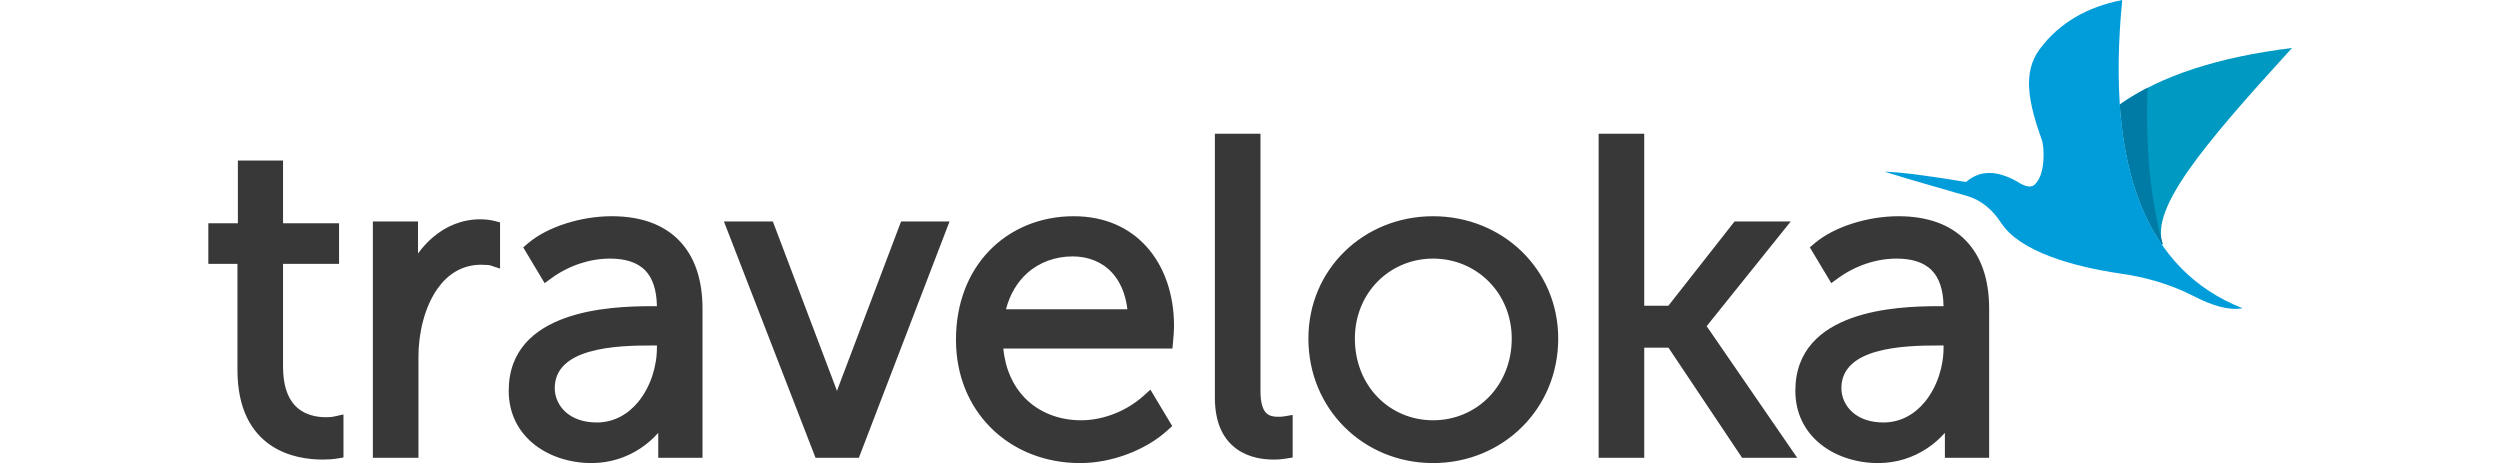 <?xml version="1.0" encoding="UTF-8" standalone="no"?>
<!-- Created with Inkscape (http://www.inkscape.org/) -->

<svg
   xmlns:dc="http://purl.org/dc/elements/1.1/"
   xmlns:cc="http://creativecommons.org/ns#"
   xmlns:rdf="http://www.w3.org/1999/02/22-rdf-syntax-ns#"
   xmlns:svg="http://www.w3.org/2000/svg"
   xmlns="http://www.w3.org/2000/svg"
   xmlns:sodipodi="http://sodipodi.sourceforge.net/DTD/sodipodi-0.dtd"
   xmlns:inkscape="http://www.inkscape.org/namespaces/inkscape"
 
   viewBox="0 0 1000 222.242"
   width="1200"
   id="svg4161"
   version="1.1"
   inkscape:version="0.91 r13725"
   sodipodi:docname="Traveloka 2014.svg">
  <defs
     id="defs4163" />
  <sodipodi:namedview
     id="base"
     pagecolor="#ffffff"
     bordercolor="#666666"
     borderopacity="1.0"
     inkscape:pageopacity="0.0"
     inkscape:pageshadow="2"
     inkscape:zoom="0.7"
     inkscape:cx="528.21072"
     inkscape:cy="86.35405"
     inkscape:document-units="px"
     inkscape:current-layer="layer1"
     showgrid="false"
     units="px"
     inkscape:window-width="1366"
     inkscape:window-height="705"
     inkscape:window-x="-8"
     inkscape:window-y="-8"
     inkscape:window-maximized="1" />
  <g
     inkscape:label="Layer 1"
     inkscape:groupmode="layer"
     id="layer1"
     transform="translate(0,-830.12)">
    <g
       id="g3"
       transform="matrix(1.188,0,0,1.188,0,830.122)">
      <path
         d="m 24.924,179.708 c -7.3,-5.089 -13.161,-14.187 -13.161,-30.332 l 0,-42.767 -8.61,0 -3.153,0 0,-3.152 0,-10.105 0,-3.152 3.152,0 8.789,0 0,-22.201 0,-3.152 3.152,0 11.94,0 3.152,0 0,3.152 0,22.201 19.481,0 3.152,0 0,3.152 0,10.105 0,3.152 -3.152,0 -19.481,0 0,41.525 c 0,7.495 1.843,12.269 4.431,15.272 3.723,4.32 9.193,5.156 12.733,5.156 0.61,0 1.221,0 1.706,-0.032 l 0.012,0 c 0.543,-0.036 1.105,-0.104 1.704,-0.236 l 3.829,-0.847 0,3.912 0,10.815 0,2.665 -2.647,0.438 c -0.688,0.114 -1.601,0.227 -2.681,0.3 -0.917,0.063 -1.929,0.104 -2.993,0.104 -5.598,0.002 -14.12,-0.93 -21.355,-5.973 l 0,0 z m 56.821,5.266 -12.118,0 -3.152,0 0,-3.152 0,-89.179 0,-3.153 3.152,0 11.94,0 3.152,0 0,3.152 0,9.775 c 1.77,-2.431 3.775,-4.632 5.995,-6.525 5.3,-4.519 11.789,-7.289 19.189,-7.289 0.901,0 1.889,0.055 2.883,0.165 0.928,0.102 1.845,0.257 2.68,0.465 l 2.401,0.598 0,2.456 0,11.878 0,4.358 -4.137,-1.366 c -0.038,-0.013 -0.45,-0.051 -1.056,-0.099 -0.725,-0.058 -1.6,-0.096 -2.415,-0.096 -7.78,0 -13.57,3.903 -17.611,9.606 l -0.006,-0.004 c -5.344,7.548 -7.747,18.189 -7.747,27.491 l 0,37.764 0,3.152 -3.15,0 0,0.003 z m 49.065,-6.138 c -5.717,-4.917 -9.445,-11.925 -9.445,-20.949 0,-16.332 10.295,-24.939 22.944,-29.451 11.961,-4.267 25.967,-4.728 34.742,-4.728 l 2.189,0 c -0.105,-6.792 -1.823,-11.429 -4.665,-14.393 -3.311,-3.453 -8.358,-4.834 -14.277,-4.834 -4.16,0 -8.307,0.716 -12.243,2.03 -4.089,1.366 -7.96,3.364 -11.395,5.864 l -2.778,2.023 -1.766,-2.946 -5.524,-9.22 -1.373,-2.291 2.038,-1.723 c 3.885,-3.285 9.23,-6.022 15.192,-7.921 5.852,-1.864 12.312,-2.936 18.562,-2.936 11.692,0 20.847,3.313 27.14,9.742 6.239,6.371 9.517,15.646 9.517,27.628 l 0,57.089 0,3.152 -3.152,0 -11.584,0 -3.152,0 0,-3.152 0,-6.922 c -2.09,2.351 -4.512,4.475 -7.217,6.264 -5.535,3.661 -12.252,5.938 -19.749,5.938 -8.796,0.002 -17.634,-2.784 -24.004,-8.264 l 0,0 z m 22.885,-36.637 c -7.61,2.244 -13.729,6.499 -13.729,14.624 0,3.596 1.579,7.282 4.714,9.931 2.807,2.373 6.894,3.937 12.272,3.937 6.978,0 12.645,-3.347 16.724,-8.3 4.904,-5.956 7.569,-14.187 7.569,-21.879 l 0,-0.925 -2.016,0 c -6.776,0 -17.105,0.126 -25.534,2.612 l 0,0 z m 106.979,42.775 -13.188,0 -2.148,0 -0.783,-2.02 -34.574,-89.179 -1.661,-4.285 4.591,0 13.01,0 2.169,0 0.773,2.044 24.772,65.421 0.012,0.037 c 0.115,0.317 0.228,0.643 0.34,0.976 0.114,-0.332 0.229,-0.658 0.344,-0.976 l 0.012,-0.037 24.771,-65.421 0.774,-2.044 2.168,0 12.832,0 4.583,0 -1.64,4.272 -34.217,89.179 -0.779,2.032 -2.161,0 0,10e-4 z m 55.608,-12.032 c -8.867,-8.787 -14.206,-21.132 -14.206,-35.622 0,-14.991 5.037,-27.138 13.171,-35.719 8.726,-9.203 20.967,-14.239 34.356,-14.239 12.72,0 22.53,4.669 29.35,12.165 7.457,8.195 11.228,19.715 11.228,32.119 0,0.983 -0.05,2.081 -0.124,3.212 -0.056,0.86 -0.156,1.982 -0.258,3.101 l -0.262,2.869 -2.865,0 -65.46,0 c 0.816,8.492 4.034,15.232 8.781,20.053 5.755,5.843 13.829,8.923 22.64,8.923 4.476,0 9.036,-0.926 13.317,-2.595 4.371,-1.705 8.446,-4.179 11.844,-7.229 l 2.839,-2.549 1.963,3.274 5.525,9.22 1.324,2.209 -1.903,1.731 c -4.459,4.059 -10.133,7.361 -16.245,9.649 -6.151,2.303 -12.756,3.587 -19.021,3.587 -14.336,0.001 -26.971,-5.215 -35.994,-14.159 l 0,0 z m 14.557,-62.572 c -3.932,3.526 -6.949,8.416 -8.559,14.578 l 49.058,0 c -0.764,-6.401 -3.013,-11.321 -6.223,-14.805 -4.043,-4.387 -9.704,-6.549 -15.868,-6.549 -6.971,0.001 -13.447,2.325 -18.408,6.776 l 0,0 z m 84.787,71.131 c -5.006,-3.546 -8.938,-9.804 -8.938,-20.777 l 0,-103.541 0,-3.152 3.152,0 12.119,0 3.152,0 0,3.152 0,100.88 c 0,4.871 0.984,7.515 2.381,8.872 1.21,1.176 2.976,1.45 4.625,1.45 0.415,0 0.936,0 1.156,-0.01 0.375,-0.017 0.784,-0.051 1.19,-0.118 l 3.657,-0.606 0,3.709 0,10.815 0,2.667 -2.647,0.437 c -0.566,0.093 -1.251,0.189 -2.115,0.268 -0.899,0.081 -1.858,0.136 -2.845,0.136 -4.098,0 -9.931,-0.672 -14.887,-4.182 l 0,0 z m 43.38,-8.986 c -8.999,-8.986 -14.536,-21.483 -14.536,-35.727 0,-13.994 5.544,-26.276 14.555,-35.105 9.126,-8.942 21.789,-14.32 35.824,-14.32 14.046,0 26.761,5.383 35.928,14.331 9.048,8.832 14.631,21.109 14.631,35.095 0,14.233 -5.571,26.72 -14.601,35.703 -9.172,9.125 -21.898,14.61 -35.958,14.61 -14.05,0 -26.719,-5.476 -35.843,-14.587 l 0,0 z m 13.355,-58.695 c -5.639,5.753 -9.112,13.791 -9.112,22.968 0,9.5 3.455,17.698 9.067,23.539 5.712,5.944 13.683,9.477 22.532,9.477 8.867,0 16.892,-3.542 22.646,-9.501 5.644,-5.844 9.131,-14.032 9.131,-23.515 0,-9.16 -3.507,-17.188 -9.176,-22.943 -5.755,-5.843 -13.76,-9.363 -22.602,-9.363 -8.823,-0.001 -16.774,3.51 -22.486,9.338 l 0,0 z m 104.645,71.154 -12.118,0 -3.152,0 0,-3.152 0,-124.639 0,-3.152 3.152,0 12.118,0 3.152,0 0,3.152 0,66.347 9.756,0 25.784,-32.833 0.947,-1.207 1.527,0 14.614,0 6.565,0 -4.114,5.123 -29.854,37.166 33.196,48.257 3.396,4.938 -5.981,0 -14.613,0 -1.672,0 -0.938,-1.404 -28.823,-43.097 -9.79,0 0,41.349 0,3.152 -3.152,0 0,0 z m 73.658,-6.138 c 6.37,5.48 15.208,8.266 24.004,8.266 7.498,0 14.215,-2.277 19.749,-5.938 2.706,-1.79 5.127,-3.914 7.217,-6.266 l 0,6.923 0,3.152 3.152,0 11.585,0 3.151,0 0,-3.152 0,-57.089 c 0,-11.981 -3.277,-21.257 -9.516,-27.628 -6.295,-6.428 -15.449,-9.742 -27.141,-9.742 -6.25,0 -12.71,1.072 -18.563,2.936 -5.961,1.898 -11.307,4.636 -15.191,7.921 l -2.038,1.724 1.373,2.29 5.524,9.22 1.766,2.946 2.778,-2.023 c 3.435,-2.5 7.306,-4.498 11.396,-5.864 3.936,-1.314 8.083,-2.03 12.242,-2.03 5.919,0 10.966,1.381 14.276,4.834 2.842,2.964 4.56,7.6 4.665,14.393 l -2.189,0 c -8.775,0 -22.78,0.461 -34.742,4.728 -12.648,4.512 -22.944,13.119 -22.944,29.451 0.001,9.023 3.729,16.031 9.446,20.948 l 0,0 z m 22.886,-36.637 c 8.429,-2.486 18.758,-2.612 25.533,-2.612 l 2.017,0 0,0.925 c 0,7.692 -2.666,15.923 -7.569,21.878 -4.079,4.955 -9.746,8.301 -16.724,8.301 -5.379,0 -9.465,-1.563 -12.272,-3.936 -3.135,-2.649 -4.714,-6.336 -4.714,-9.932 -10e-4,-8.125 6.119,-12.38 13.729,-14.624 z"
         id="path5"
         inkscape:connector-curvature="0"
         style="clip-rule:evenodd;fill:#393839;fill-rule:evenodd" />
      <g
         id="g7">
        <path
           d="m 789.308,98.81 c 0.106,-0.064 0.211,-0.124 0.317,-0.19 -4.807,-14.364 15.181,-38.637 52.265,-79.231 -29.979,3.679 -53.168,11.289 -69.569,22.829 1.596,23.525 7.258,42.39 16.987,56.592 z"
           id="path9"
           inkscape:connector-curvature="0"
           style="clip-rule:evenodd;fill:#0099c2;fill-rule:evenodd" />
        <path
           d="m 789.308,98.81 c 0.106,-0.064 0.211,-0.124 0.317,-0.19 -0.162,-0.485 -0.294,-0.983 -0.4,-1.492 -4.682,-17.788 -6.577,-38.339 -5.689,-61.652 -4.037,2.074 -7.775,4.322 -11.215,6.742 1.596,23.524 7.257,42.39 16.987,56.592 z"
           id="path11"
           inkscape:connector-curvature="0"
           style="clip-rule:evenodd;fill:#007ba5;fill-rule:evenodd" />
        <path
           d="m 801.647,119.401 c 7.921,4.054 14.48,6.146 20.295,5.143 -39.069,-15.313 -55.286,-56.829 -48.651,-124.545 -14.034,2.759 -25.427,9.178 -33.36,19.877 -6.91,9.319 -4.693,21.167 0.974,36.975 0.76,2.122 1.674,13.547 -3.059,17.792 -1.739,1.56 -4.532,0.326 -6.95,-1.251 -8.307,-4.718 -15.21,-4.672 -20.711,0.139 -15.161,-2.545 -26.143,-3.935 -32.943,-4.17 9.703,3.057 20.913,6.197 33.499,9.869 5.376,1.568 9.988,5.256 13.622,10.842 7.438,11.432 28.513,17.631 48.928,20.573 7.66,1.103 18.252,3.586 28.356,8.756 z"
           id="path13"
           inkscape:connector-curvature="0"
           style="clip-rule:evenodd;fill:#009dda;fill-rule:evenodd" />
      </g>
    </g>
  </g>
</svg>
